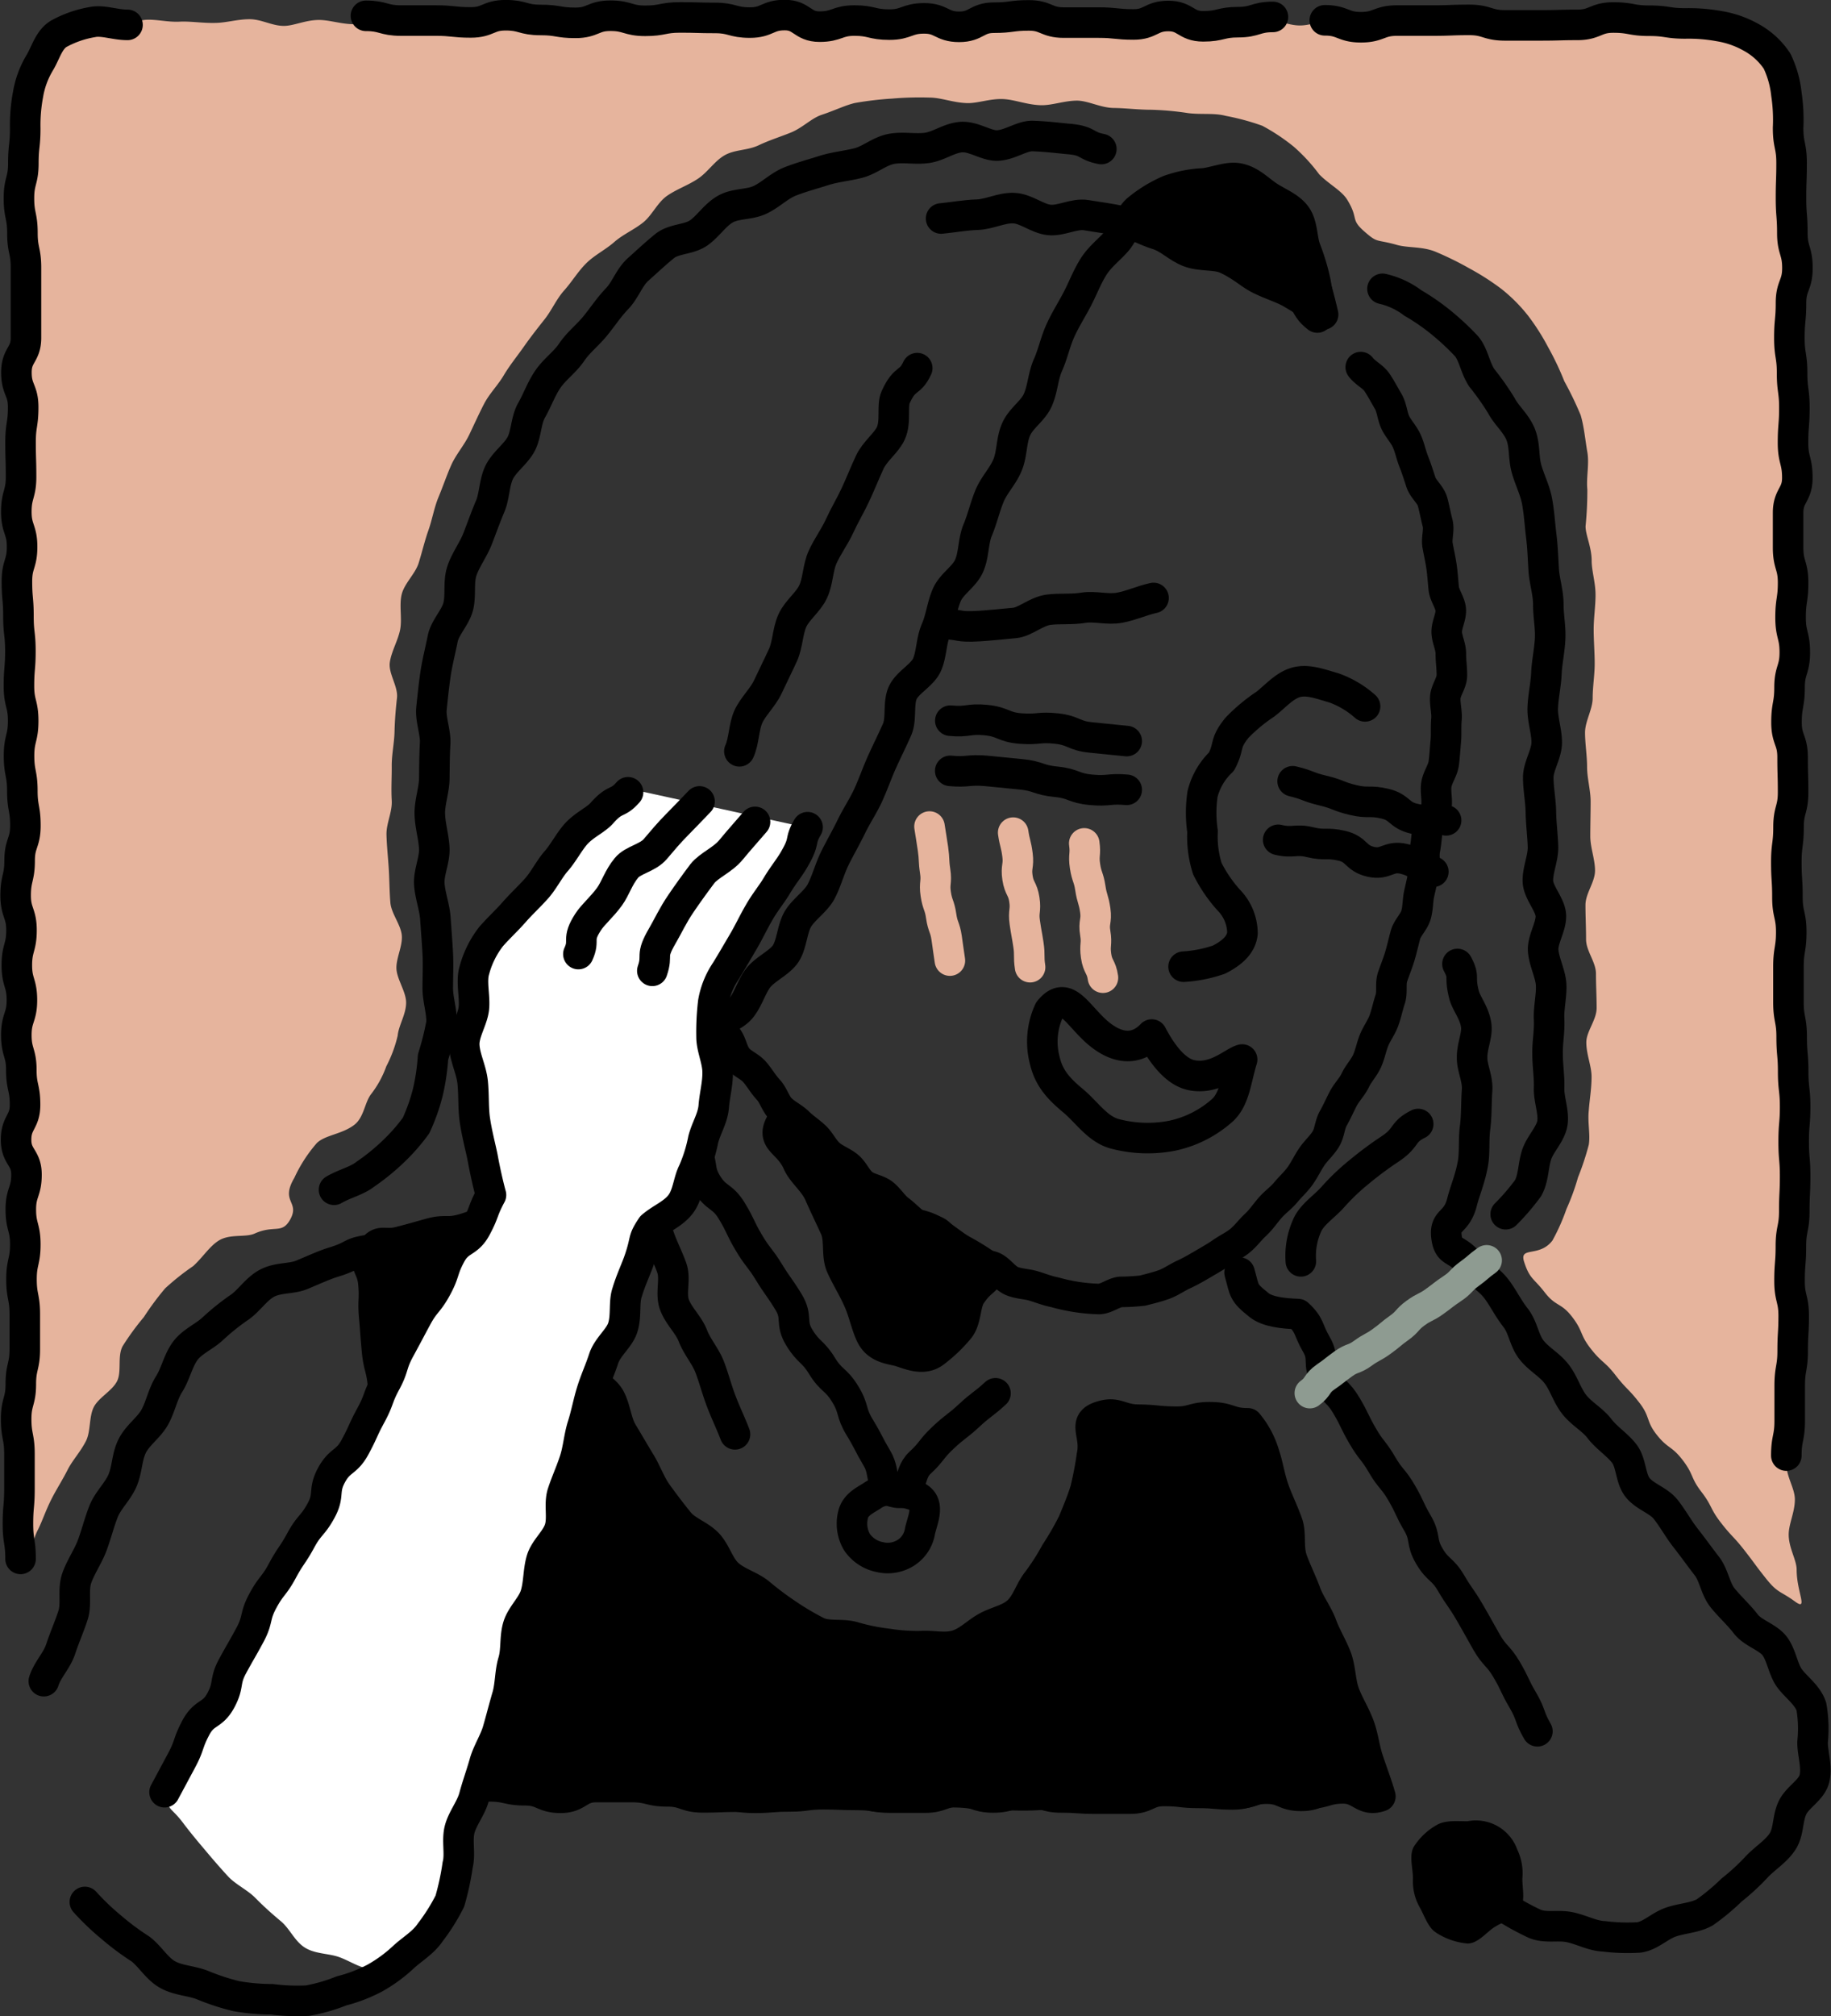 <svg xmlns="http://www.w3.org/2000/svg" viewBox="0 0 216.41 238.25"><rect x="0" y="0" width="216.41" height="238.25" fill="#333333" stroke="none"/><defs><style>.cls-1{fill:#e6b49d;}.cls-2,.cls-3,.cls-4{fill:none;stroke-linecap:round;stroke-linejoin:round;stroke-width:3.61px;}.cls-2{stroke:#000;}.cls-3{stroke:#e6b49d;}.cls-4{stroke:#8e9b91;}.cls-5{fill:#fff;}</style></defs><g id="Layer_2" data-name="Layer 2"><g id="sect4"><g id="art"><path class="cls-1" d="M2.4,184.31c-1.86-.92.19-1.58.19-4.27,0-1.16.12-2.56.12-4.16,0-1.26.36-2.65.36-4.16,0-1.31-.45-2.7-.45-4.17s0-2.71,0-4.16-.32-2.73-.32-4.17-.47-2.73-.47-4.16.76-2.74.76-4.16-.67-2.75-.67-4.16.31-2.76.31-4.17S2,139.82,2,138.41s1-2.76,1-4.16-.5-2.77-.5-4.17.42-2.76.42-4.16.17-2.77.17-4.17S2,119,2,117.59s0-2.77,0-4.17.26-2.77.26-4.16-.43-2.78-.43-4.17.58-2.78.58-4.17,0-2.77,0-4.16.5-2.79.5-4.17.14-2.79.14-4.17-.3-2.79-.3-4.17.11-2.79.11-4.17-.43-2.79-.43-4.17.24-2.79.24-4.17S2.48,69,2.48,67.57s.65-2.79.65-4.17,0-2.79,0-4.16-1.23-2.8-1.23-4.17.92-2.8.92-4.17-.11-2.8-.11-4.16-.6-2.81-.6-4.17.72-2.82.72-4.16-.13-2.83-.13-4.17-.73-2.84-.73-4.16,1.19-2.86,1.19-4.17c0-1.5-1.38-2.9-1.38-4.17,0-1.58,1-3,1-4.16a27.28,27.28,0,0,0-.58-4.15,13.15,13.15,0,0,1,.45-4.18A7.59,7.59,0,0,1,5.3,6,13.23,13.23,0,0,1,9.13,4.45a28.94,28.94,0,0,1,4-.92c1.22-.19,2.51-1,4-1.18,1.26-.11,2.66.29,4.13.21,1.28-.06,2.66.18,4.11.15,1.29,0,2.65-.43,4.09-.44s2.67.79,4.1.79c1.16,0,2.55-.7,4.14-.7,1.26,0,2.64.5,4.14.5,1.29,0,2.68.21,4.14.21s2.69-.6,4.14-.6,2.71.72,4.14.72S57,1.91,58.39,1.91s2.72,1.17,4.13,1.17,2.74-.63,4.14-.63,2.74.71,4.14.71,2.74-.36,4.14-.36,2.74.05,4.14.05,2.74-.22,4.14-.22S86,1.8,87.36,1.8s2.75.42,4.14.42,2.75-.43,4.14-.43,2.76.77,4.14.77,2.76.11,4.14.11,2.76-.28,4.14-.28,2.76.74,4.14.74,2.77-1,4.15-1,2.76.82,4.14.82,2.77-.13,4.15-.13,2.76.12,4.14.12,2.77-.16,4.14-.16,2.77-.3,4.15-.3,2.77-.38,4.14-.38,2.78,1,4.15,1,2.77-.8,4.14-.8,2.78.71,4.14.71,2.78-.69,4.14-.69,2.79-.07,4.14-.07,2.79.76,4.15.76,2.79-.7,4.14-.7S173,2,174.35,2,177.16,3,178.49,3s2.82-1,4.14-1S185.47,2,186.77,2c1.49,0,2.87.8,4.14.8,1.56,0,3,0,4.14,0,1.92,0,3.33-.13,4.13-.13a23.74,23.74,0,0,1,4.16,0,12,12,0,0,1,3.86,1.58,9.25,9.25,0,0,1,3.29,2.68c.72,1.17.13,2.86.38,4.22s1.07,2.64,1.07,4a25.47,25.47,0,0,0-.48,4.16c0,1.17-.09,2.56-.09,4.15,0,1.26.41,2.64.41,4.15,0,1.3.57,2.68.57,4.15,0,1.32-1.2,2.71-1.2,4.15s-.08,2.72-.08,4.16.94,2.72.94,4.15-.65,2.73-.65,4.15.59,2.74.59,4.15.47,2.74.47,4.15-.06,2.75-.06,4.15-1.27,2.75-1.27,4.15v4.15c0,1.38,1,2.76,1,4.16s.3,2.76.3,4.15-1,2.76-1,4.16.74,2.76.74,4.15-.71,2.76-.71,4.15.11,2.77.11,4.16-.17,2.76-.17,4.15.29,2.77.29,4.16-.18,2.77-.18,4.16.3,2.77.3,4.15-.67,2.78-.67,4.16,1.25,2.78,1.25,4.16-.84,2.77-.84,4.15.58,2.79.58,4.16.25,2.79.25,4.16-.36,2.79-.36,4.16-.65,2.79-.65,4.16.73,2.79.73,4.16-.32,2.79-.32,4.16.61,2.79.61,4.15-.21,2.8-.21,4.16-.1,2.8-.1,4.16-.45,2.81-.45,4.15.63,2.82.63,4.15-1.08,2.84-1.08,4.16c0,1.47,1,2.85,1,4.15,0,1.51-.73,2.89-.73,4.15,0,1.6.94,3,.94,4.16,0,2.67,1.44,4.95-.23,3.73s-2-.95-3.35-2.64-1.28-1.71-2.6-3.4-1.47-1.57-2.78-3.26-1-1.95-2.3-3.64-.88-2-2.19-3.72-1.76-1.35-3.07-3-.76-2.12-2.07-3.81-1.5-1.55-2.81-3.24-1.62-1.46-2.94-3.15-.86-2-2.18-3.73-1.94-1.21-3.25-2.91-1.78-1.56-2.44-3.61c-.61-1.9,1.79-.47,3.35-2.53a23.55,23.55,0,0,0,1.65-3.71,26.69,26.69,0,0,0,1.37-3.75,32,32,0,0,0,1.27-3.84c.2-1.22-.15-2.61,0-4.05.09-1.25.33-2.58.33-4,0-1.27-.62-2.62-.62-4.06,0-1.29,1.22-2.65,1.22-4.06s-.08-2.66-.08-4.05-1.17-2.68-1.17-4.06-.07-2.69-.07-4.06,1.13-2.7,1.13-4.06-.56-2.7-.56-4.06S188,96,188,94.69s-.42-2.73-.42-4.07-.24-2.73-.24-4.06.9-2.74.9-4.07.24-2.74.24-4.06-.12-2.76-.12-4.06.22-2.79.22-4.06c0-1.48-.46-2.84-.46-4.06,0-1.61-.72-3-.72-4.06a41.56,41.56,0,0,0,.21-4.35c-.14-1.44.25-3,0-4.42s-.38-3-.79-4.37a40.91,40.91,0,0,0-1.93-4,33.68,33.68,0,0,0-1.9-4,26.65,26.65,0,0,0-2.37-3.73,19.17,19.17,0,0,0-3.14-3.16,29.81,29.81,0,0,0-3.8-2.44,37.62,37.62,0,0,0-4.08-2c-1.52-.6-3.2-.42-4.46-.77-2.57-.73-2.24-.15-3.91-1.62s-.6-1.45-2-3.73c-.67-1.09-2.16-1.82-3.31-3a20.77,20.77,0,0,0-3-3.26,23.24,23.24,0,0,0-3.73-2.48,28.46,28.46,0,0,0-4.32-1.17c-1.35-.36-2.85-.13-4.42-.32a34.57,34.57,0,0,0-4.37-.4c-1.55,0-3-.19-4.38-.21-1.56,0-3-.83-4.36-.87-1.58,0-3,.59-4.39.54-1.61-.06-3-.65-4.34-.72-1.64-.08-3.11.54-4.41.47-1.62-.07-3-.65-4.35-.65a37.91,37.91,0,0,0-4.4.12,38.61,38.61,0,0,0-4.4.52c-1.14.26-2.45.91-3.94,1.4-1.2.4-2.25,1.53-3.63,2.09-1.2.49-2.51.89-3.82,1.51s-2.8.49-4,1.17-2,2-3.17,2.78-2.46,1.21-3.62,2S77.08,25.44,76,26.3s-2.36,1.39-3.41,2.31-2.31,1.52-3.3,2.5-1.68,2.17-2.61,3.21-1.45,2.32-2.32,3.42S62.69,39.86,61.89,41s-1.64,2.15-2.35,3.35-1.7,2.16-2.34,3.4S56,50.25,55.43,51.43s-1.56,2.32-2.09,3.51-1,2.58-1.51,3.8-.75,2.67-1.19,3.91-.77,2.64-1.16,3.89-1.68,2.4-2,3.68.06,2.84-.18,4.14S46.24,77,46.07,78.3s1,2.83.85,4.17-.26,2.67-.29,4-.34,2.68-.33,4.05-.08,2.68,0,4.07-.66,2.69-.62,4.08.19,2.71.27,4,.08,2.71.19,4,1.24,2.6,1.35,3.87-.72,2.77-.63,4S48,117.22,48,118.47c0,1.4-.88,2.67-1,3.92A15.39,15.39,0,0,1,45.66,126a11.92,11.92,0,0,1-1.8,3.29c-.77,1-.84,2.77-2,3.64-1.45,1.11-3.47,1.19-4.43,2.16a17.08,17.08,0,0,0-2.64,4.09c-1.69,2.87.65,2.77-.46,4.87-1,1.85-1.87.65-4.22,1.71-1.08.5-2.95,0-4.28.85-1.09.69-1.89,2-3,3a29.76,29.76,0,0,0-3.31,2.63A33.25,33.25,0,0,0,17,155.64a30.79,30.79,0,0,0-2.51,3.44c-.64,1.22-.08,3-.66,4.14s-2.18,1.93-2.75,3.06-.35,2.89-.92,4c-.64,1.27-1.59,2.27-2.15,3.37-.66,1.3-1.38,2.41-1.92,3.48-.7,1.38-1.11,2.66-1.61,3.64C3.26,183.13,4.18,185.19,2.4,184.31Z"/><path class="cls-2" d="M85.2,212.13c2,0,2,.31,4,.31s2-.16,4.06-.16,2-.26,4-.26,2,.08,4.06.08,2,.32,4,.32h4c2,0,2-.72,4-.72s2,.7,4.06.7,2-.61,4.05-.61,2,.61,4,.61,2,.14,4.06.14,2,0,4.06,0,2-.91,4.05-.91,2,.23,4.06.23,2,.18,4,.18,2-.68,4.06-.68,2,.85,4.06.85,2-.91,4.06-.91h4.07"/><path class="cls-2" d="M15.07,2.94c-1.5,0-2.92-.59-4.15-.33A12.59,12.59,0,0,0,6.93,4c-1.19.73-1.54,2.3-2.28,3.49a10.75,10.75,0,0,0-1.34,3.69,19.63,19.63,0,0,0-.33,4c0,2.06-.22,2.06-.22,4.12s-.52,2.06-.52,4.12.41,2.06.41,4.12.42,2.06.42,4.12,0,2.06,0,4.12,0,2.06,0,4.12S1.94,41.91,1.94,44s.8,2.06.8,4.12-.31,2.06-.31,4.12.06,2.06.06,4.12-.56,2.06-.56,4.12.68,2.07.68,4.13S2,66.64,2,68.7s.18,2.06.18,4.12.23,2.06.23,4.12S2.24,79,2.24,81.07s.5,2.06.5,4.12-.49,2.06-.49,4.12.39,2.07.39,4.13S3,95.5,3,97.56s-.68,2.06-.68,4.13-.47,2.06-.47,4.12.69,2.06.69,4.12-.55,2.07-.55,4.13.6,2.06.6,4.12-.66,2.07-.66,4.13.59,2.06.59,4.12.44,2.06.44,4.12-1.06,2.06-1.06,4.13,1.23,2.06,1.23,4.12-.67,2.06-.67,4.12.53,2.07.53,4.13-.45,2.06-.45,4.12.39,2.07.39,4.13v4.13c0,2.06-.47,2.06-.47,4.13s-.55,2.06-.55,4.12.39,2.07.39,4.13,0,2.06,0,4.13-.18,2.07-.18,4.13.31,2.07.31,4.14"/><path class="cls-2" d="M150.45,2c-2.06,0-2.06.62-4.12.62s-2.06.49-4.12.49-2.06-1.22-4.12-1.22-2.06,1-4.12,1-2.07-.22-4.13-.22-2.06,0-4.12,0-2.06-.85-4.12-.85-2.06.27-4.12.27-2.06,1.08-4.12,1.08-2.06-1-4.13-1-2.06.74-4.12.74-2.06-.48-4.12-.48-2.06.72-4.12.72-2.06-1.37-4.12-1.37-2.06.89-4.12.89-2.06-.55-4.12-.55-2.06-.06-4.12-.06-2.07.4-4.13.4-2.06-.6-4.12-.6-2.06.84-4.13.84S66,2.36,63.89,2.36s-2.06-.56-4.13-.56-2.06.85-4.12.85-2.06-.22-4.13-.22H47.38c-2.06,0-2.06-.56-4.13-.56"/><path class="cls-2" d="M211.13,172c0-2.06.4-2.06.4-4.12s0-2.06,0-4.13.35-2.06.35-4.12.12-2.07.12-4.13-.49-2.06-.49-4.13.16-2.06.16-4.12.4-2.07.4-4.13.1-2.06.1-4.13S212,137,212,134.9s.17-2.06.17-4.12-.23-2.07-.23-4.13-.18-2.06-.18-4.13-.38-2.06-.38-4.13,0-2.06,0-4.12.33-2.07.33-4.13-.45-2.07-.45-4.13-.13-2.07-.13-4.13.26-2.06.26-4.13.54-2.06.54-4.13-.06-2.06-.06-4.13-.72-2.06-.72-4.13.36-2.06.36-4.13.62-2.06.62-4.13-.5-2.06-.5-4.13.3-2.06.3-4.12-.59-2.07-.59-4.13,0-2.07,0-4.13,1.09-2.07,1.09-4.13-.51-2.07-.51-4.13.16-2.07.16-4.13-.27-2.07-.27-4.13-.32-2.07-.32-4.14.19-2.06.19-4.13.76-2.06.76-4.13-.6-2.07-.6-4.13-.16-2.07-.16-4.14.07-2.07.07-4.14-.41-2.07-.41-4.13a20.44,20.44,0,0,0-.2-4,11.9,11.9,0,0,0-1.1-3.9A8.61,8.61,0,0,0,207,4.43a11.43,11.43,0,0,0-3.81-1.34,20.18,20.18,0,0,0-4-.32c-2.13,0-2.13-.32-4.26-.32s-2.13-.38-4.25-.38-2.13.87-4.26.87-2.13.06-4.26.06h-4.26c-2.13,0-2.13-.65-4.26-.65s-2.13.08-4.26.08-2.13,0-4.27,0-2.13.79-4.26.79-2.13-.82-4.27-.82"/><path class="cls-2" d="M82.79,118.42c.37.73,1,1.38,1.5,2.17s1.12,1.3,1.66,2,.62,1.69,1.18,2.4,1.48,1,2.07,1.69,1,1.43,1.61,2.09.83,1.61,1.45,2.25,1.47,1,2.1,1.62,1.38,1.09,2,1.69,1,1.48,1.67,2.07,1.57.88,2.24,1.45,1,1.5,1.71,2.06,1.75.64,2.43,1.18,1.17,1.38,1.86,1.9,1.33,1.2,2,1.71,1.85.44,2.56.93,1.06,1.61,1.79,2.07,1.49,1,2.22,1.42,1.91.25,2.66.64,1.31,1.29,2.11,1.62,1.73.33,2.56.58,1.64.58,2.49.74a21.35,21.35,0,0,0,5.2.8c.86,0,1.69-.72,2.55-.84a25.57,25.57,0,0,0,2.62-.15c.83-.21,1.69-.42,2.51-.71s1.54-.82,2.34-1.19,1.52-.78,2.28-1.23,1.49-.85,2.22-1.36,1.51-.86,2.19-1.42,1.18-1.27,1.83-1.87,1.11-1.31,1.71-2,1.29-1.15,1.85-1.83,1.21-1.24,1.74-2,.86-1.5,1.36-2.23,1.16-1.29,1.63-2.05.46-1.71.9-2.48.76-1.53,1.17-2.31,1.05-1.39,1.43-2.19,1-1.43,1.37-2.23.51-1.66.84-2.48.87-1.51,1.17-2.34.46-1.67.74-2.51,0-1.81.28-2.64.61-1.61.86-2.45.43-1.66.66-2.51,1-1.51,1.25-2.36.19-1.74.39-2.59.38-1.69.56-2.55-.06-1.77.11-2.63.19-1.72.35-2.59.87-1.6,1-2.45-.14-1.77,0-2.62.76-1.65.87-2.49.16-1.74.24-2.59,0-1.74.08-2.59-.19-1.75-.14-2.6.76-1.71.78-2.56-.13-1.74-.12-2.6-.47-1.72-.49-2.57.53-1.77.48-2.62-.74-1.68-.83-2.53-.14-1.72-.26-2.56-.32-1.7-.47-2.54.22-1.81,0-2.64-.37-1.71-.6-2.53-1.1-1.47-1.37-2.29-.52-1.63-.84-2.43-.48-1.66-.83-2.44-1-1.44-1.36-2.2-.4-1.75-.84-2.49-.84-1.52-1.32-2.23-1.4-1.11-1.92-1.81"/><path class="cls-2" d="M155.55,37.17c0-2,.34-1.67-.09-3.93a24.7,24.7,0,0,0-1.14-3.77c-.46-1.2-.34-2.85-1.11-3.95s-2.24-1.61-3.36-2.37-2.1-1.82-3.51-2.07c-1.17-.22-2.57.39-4,.59a14,14,0,0,0-4.2.82,15.56,15.56,0,0,0-3.7,2.27c-1,.88-1.43,2.44-2.36,3.63-.82,1-2.07,1.89-2.86,3.17s-1.22,2.49-1.91,3.81-1.4,2.4-2,3.74-.85,2.67-1.44,4-.61,2.75-1.18,4.1-2,2.17-2.59,3.52-.46,2.83-1,4.18-1.6,2.37-2.15,3.71-.84,2.69-1.39,4-.43,2.86-1,4.2-2.09,2.16-2.66,3.49-.69,2.76-1.27,4.09-.51,2.88-1.06,4.14-2.32,2.09-2.88,3.34-.11,3.07-.66,4.32-1.22,2.59-1.78,3.83-1.06,2.67-1.62,3.9-1.41,2.51-2,3.73-1.35,2.54-1.95,3.75-1,2.73-1.62,3.92-2.1,2.14-2.77,3.3-.71,3-1.44,4.08-2.45,1.81-3.26,2.88-1.23,2.72-2.15,3.7-2.61,1.37-3.68,2.23-1.92,2.12-3.13,2.83a32.46,32.46,0,0,1-3.9,1.6c-1.25.52-2.31,1.78-3.71,2.19s-3-.52-4.4-.22-2.62.78-4.07,1-2.75.07-4.21.25"/><path class="cls-2" d="M163.4,34.13A9.41,9.41,0,0,1,167,35.81a25.45,25.45,0,0,1,3.34,2.31,30.19,30.19,0,0,1,3,2.8c.83,1,1,2.52,1.79,3.72a31.78,31.78,0,0,1,2.32,3.29c.59,1.15,1.77,2.1,2.29,3.43s.3,2.7.69,4.06,1,2.49,1.25,3.87.31,2.64.48,4,.21,2.65.29,4S183,70,183,71.44s.29,2.71.21,4.11-.38,2.73-.44,4.06-.39,2.75-.43,4.08.49,2.77.47,4.1-1,2.76-1,4.08.29,2.77.31,4.09.21,2.77.25,4.09-.66,2.8-.6,4.12,1.46,2.71,1.53,4-1,2.85-.91,4.15.86,2.74.94,4-.31,2.82-.24,4.11c.07,1.44-.21,2.79-.18,4.08,0,1.45.23,2.77.18,4.06s.59,2.85.39,4.14-1.44,2.46-1.86,3.73-.35,2.73-1,3.94a26.32,26.32,0,0,1-2.66,3.1"/><path class="cls-2" d="M130.17,17.61c-2-.39-1.43-1-4-1.2-1.17-.11-2.6-.29-4.18-.34-1.28,0-2.68,1.1-4.17,1.13-1.32,0-2.77-1.11-4.22-1s-2.64,1.09-4.07,1.28-2.8-.15-4.2.12-2.52,1.32-3.9,1.67-2.71.45-4.06.88-2.64.77-3.95,1.28-2.3,1.57-3.58,2.18-2.88.4-4.11,1.1-2,2-3.15,2.81-2.92.67-4,1.54-2.11,1.84-3.16,2.78-1.5,2.43-2.48,3.45-1.7,2.14-2.6,3.24-2,1.94-2.78,3.1-2,2-2.8,3.17-1.26,2.51-1.93,3.68-.62,2.83-1.24,4-2,2.12-2.59,3.34-.55,2.8-1.06,4-1,2.57-1.49,3.84S55,66.2,54.58,67.5s-.09,2.85-.42,4.16-1.58,2.5-1.84,3.83-.63,2.74-.83,4.07-.35,2.79-.49,4.13.51,2.84.43,4.19-.08,2.77-.1,4.13-.55,2.78-.53,4.13.47,2.77.53,4.12-.67,2.84-.59,4.18.63,2.76.72,4.1.21,2.78.28,4.12,0,2.79,0,4.13.52,2.8.44,4.13a33.87,33.87,0,0,1-1,4,25.49,25.49,0,0,1-.6,4.09,22.22,22.22,0,0,1-1.41,4,22.42,22.42,0,0,1-2.78,3.15,25.5,25.5,0,0,1-3.22,2.6c-1,.79-2.42,1.09-3.69,1.83"/><path class="cls-2" d="M155.7,37.52c-1.7-1.32-.75-1.72-3.07-3.13-1-.63-2.57-.89-4-1.64-1.17-.6-2.31-1.56-3.73-2.19-1.24-.54-2.9-.25-4.32-.77s-2.39-1.66-3.82-2.09-2.63-1.19-4.07-1.53-2.82-.49-4.27-.74-3,.71-4.42.56-2.74-1.35-4.2-1.4-2.85.73-4.31.78-2.8.31-4.26.45"/><path class="cls-2" d="M77.68,109.13c-.62,1.31-1.46,2.51-1.92,3.79a40,40,0,0,0-.82,4.18,38.64,38.64,0,0,0-1.16,4.08,37.83,37.83,0,0,0-.2,4.24c0,1.41.69,2.78.79,4.19s-.66,2.88-.44,4.28,1,2.66,1.3,4.05.67,2.69,1.06,4.06,1.1,2.56,1.54,3.92,1.09,2.55,1.57,3.9-.19,3,.32,4.36,1.66,2.34,2.18,3.68,1.5,2.4,2,3.73.84,2.66,1.35,4,1.11,2.56,1.62,3.9"/><path class="cls-2" d="M108.41,43.5c-.87,1.89-1.45,1-2.54,3.41-.49,1.07.07,2.88-.59,4.31-.54,1.16-1.87,2.08-2.49,3.42s-1.07,2.5-1.68,3.81-1.29,2.42-1.88,3.71-1.42,2.38-2,3.66-.53,2.8-1.11,4.07-1.9,2.19-2.47,3.45-.54,2.82-1.11,4.07-1.22,2.53-1.79,3.76-1.75,2.31-2.3,3.52-.51,2.91-1.06,4.09"/><path d="M92.2,132.89c-1,2,1,2.05,2.09,4.52.5,1.18,1.92,2.21,2.57,3.71.56,1.29,1.22,2.63,1.84,4s.13,3.18.74,4.53,1.44,2.66,2,3.95c.66,1.44.93,3,1.52,4.2.8,1.62,2.5,1.6,3.48,1.92,1.19.39,2.63,1,3.89.17a17.22,17.22,0,0,0,3-2.83c.9-1.05.72-2.94,1.4-4,1.27-1.88,1.6-1.32,2.54-3.08a28,28,0,0,0-3.53-2.25c-1.07-.6-2.16-1.58-3.53-2.4-1.14-.68-2.81-.7-4.08-1.52s-1.86-2.24-3.06-3.09-3-.75-4.1-1.63-1.5-2.66-2.58-3.59S93.19,133.88,92.2,132.89Z"/><path class="cls-2" d="M92.2,132.89c-1,2,1,2.05,2.09,4.52.5,1.18,1.92,2.21,2.57,3.71.56,1.29,1.22,2.63,1.84,4s.13,3.18.74,4.53,1.44,2.66,2,3.95c.66,1.44.93,3,1.52,4.2.8,1.62,2.5,1.6,3.48,1.92,1.19.39,2.63,1,3.89.17a17.22,17.22,0,0,0,3-2.83c.9-1.05.72-2.94,1.4-4,1.27-1.88,1.6-1.32,2.54-3.08a28,28,0,0,0-3.53-2.25c-1.07-.6-2.16-1.58-3.53-2.4-1.14-.68-2.81-.7-4.08-1.52s-1.86-2.24-3.06-3.09-3-.75-4.1-1.63-1.5-2.66-2.58-3.59S93.19,133.88,92.2,132.89Z"/><path d="M156.38,37.16s-.42-1.87-1.1-4.19c-.36-1.24-.74-2.7-1.29-4.07s-2-2.2-2.74-3.31a6.31,6.31,0,0,0-2.78-2.69,6.79,6.79,0,0,0-3.92-.74c-1.31.21-2.92,0-4.27.46s-2.44,1.81-3.59,2.36A22.3,22.3,0,0,1,133,26.39a35,35,0,0,1,4.14,1.11c1.32.42,2.47,1.45,3.79,2s3,.4,4.2,1,2.38,1.75,3.56,2.38c1.38.73,2.82,1.12,3.88,1.74A32.36,32.36,0,0,1,156.38,37.16Z"/><path class="cls-2" d="M156.38,37.16s-.42-1.87-1.1-4.19c-.36-1.24-.74-2.7-1.29-4.07s-2-2.2-2.74-3.31a6.31,6.31,0,0,0-2.78-2.69,6.79,6.79,0,0,0-3.92-.74c-1.31.21-2.92,0-4.27.46s-2.44,1.81-3.59,2.36A22.3,22.3,0,0,1,133,26.39a35,35,0,0,1,4.14,1.11c1.32.42,2.47,1.45,3.79,2s3,.4,4.2,1,2.38,1.75,3.56,2.38c1.38.73,2.82,1.12,3.88,1.74A32.36,32.36,0,0,1,156.38,37.16Z"/><path class="cls-2" d="M139.89,114.23a15.61,15.61,0,0,0,4.2-.84c1.7-.87,2.63-1.86,2.76-3.11a5.66,5.66,0,0,0-1.64-3.94,16.77,16.77,0,0,1-2.51-3.69,12.52,12.52,0,0,1-.57-4.4,15.22,15.22,0,0,1,0-4.42A7.88,7.88,0,0,1,144.37,90c1-1.92.28-2.08,1.83-4a20.15,20.15,0,0,1,3.35-2.79c1.14-.87,2.26-2.22,3.67-2.59s2.93.24,4.45.67a11.24,11.24,0,0,1,3.67,2.18"/><path class="cls-2" d="M111.57,73.74c2.08.05,1.48.4,4.19.24,1.16-.07,2.57-.22,4.18-.37,1.25-.13,2.51-1.36,4-1.56,1.28-.17,2.7,0,4.16-.24,1.31-.21,2.81.27,4.24,0s2.62-.85,4-1.15"/><path class="cls-2" d="M124,119.42a8.74,8.74,0,0,0-.52,5.87c.49,2.13,1.67,3.38,3.36,4.79s2.92,3.44,5.08,3.94a15.19,15.19,0,0,0,6.64.18,12.94,12.94,0,0,0,6-3.08c1.4-1.38,1.53-3.59,2.25-5.92-1.1.31-3.12,2.36-5.88,1.87-1.63-.28-3.26-1.88-4.8-4.82-2.25,2.35-4.82,1.31-6.86-.65C127.07,119.47,125.89,117.06,124,119.42Z"/><path class="cls-2" d="M79.08,132.64c1.11,1.81,1.84,1.36,3,3.17s.37,2.26,1.48,4.07,1.82,1.38,2.92,3.19.93,1.92,2,3.73,1.29,1.71,2.4,3.52,1.23,1.74,2.33,3.55.16,2.39,1.27,4.2,1.57,1.53,2.68,3.34,1.62,1.5,2.73,3.31.61,2.12,1.71,3.93,1,1.9,2.08,3.72.15,3.66,2.25,4,1.3-2.12,2.78-3.49,1.27-1.6,2.76-3,1.6-1.25,3.09-2.63,1.61-1.24,3.1-2.61"/><path class="cls-2" d="M108.74,180.9a3.72,3.72,0,0,1-1.62,2.55A4,4,0,0,1,104,184a4.26,4.26,0,0,1-2.71-1.77,4.32,4.32,0,0,1-.46-3.25c.27-1.13,1.27-1.63,2.19-2.19a3.48,3.48,0,0,1,2.86-.6c1.12.27,2.63.35,3.19,1.27S109,179.78,108.74,180.9Z"/><path d="M160.65,203.93c-.51-1.37-1.29-2.58-1.76-3.86s-.45-2.9-.92-4.17-1.29-2.59-1.75-3.86-1.43-2.55-1.89-3.81-1.16-2.67-1.6-3.91c-.52-1.44-.11-3.08-.55-4.3-.53-1.48-1.16-2.75-1.58-3.92-.56-1.59-.74-3-1.12-4.08a10.28,10.28,0,0,0-2-3.83c-2.16,0-2.15-.68-4.32-.72s-2.17.57-4.34.53-2.16-.21-4.33-.24-2.48-1.07-4.53-.35-.37,2.1-.9,4.57a40.78,40.78,0,0,1-.78,4.07c-.38,1.25-.91,2.52-1.47,3.87a35.22,35.22,0,0,1-2.06,3.57,27.37,27.37,0,0,1-2.21,3.43c-.84,1.09-1.22,2.59-2.26,3.53s-2.51,1.15-3.73,1.84-2.17,1.75-3.55,2.14-2.69,0-4.15.09a22.14,22.14,0,0,1-4-.28,24,24,0,0,1-4-.82c-1.34-.38-2.93,0-4.2-.56A32.23,32.23,0,0,1,93,190.7a37.68,37.68,0,0,1-3.33-2.51c-1.1-.84-2.61-1.24-3.64-2.19s-1.4-2.53-2.35-3.56-2.54-1.49-3.42-2.57-1.74-2.22-2.56-3.35-1.29-2.51-2-3.68-1.43-2.41-2.14-3.59-.8-2.77-1.45-4-2.44-1.91-3-3.13-1.29-2.54-1.86-3.76-1.22-2.61-1.74-3.82c-.58-1.38-.23-3-.7-4.24-.58-1.47-1.58-2.6-2-3.72-.89-2.47,1-3.78-1-4-1.89-.21-1.73.85-3.56,1.36s-1.75.8-3.59,1.31-2,0-3.81.5-1.83.53-3.67,1-2.28-.48-3.32,1.12.08,1.72.27,3.72-.08,2,.1,4,.14,2,.33,4,.51,2,.7,4-.69,2.08-.5,4.09,1,1.92,1.2,3.93-.2,2,0,4.05,0,2,.2,4-.08,2,.11,4,.31,2,.5,4,1.23,1.91,1.42,3.92-.19,2,0,4,.15,2,.33,4,.63,2,.82,4-.51,2.08-.33,4.09-1.38,3,.14,4.36,2.4.06,4.5.06,2.1-1,4.21-1,2.1.46,4.2.46,2.1.89,4.2.89,2.1-1.27,4.2-1.27,2.1,0,4.21,0,2.1.51,4.2.51,2.1.71,4.2.71,2.1-.08,4.21-.08,2.1-.11,4.2-.11,2.1-.31,4.2-.31,2.11-.75,4.21-.75,2.1,1.16,4.2,1.16,2.1-.66,4.2-.66,2.1.14,4.21.14,2.1.23,4.2.23,2.1.14,4.2.14,2.1-.14,4.21-.14,2.1.41,4.2.41,2.1-1.22,4.21-1.22,2.1.37,4.2.37,2.11-.4,4.21-.4,2.1.76,4.21.76,2.1-.76,4.2-.76,2.11.77,4.21.77,2.11-.61,4.21-.61,2.4,1.62,4.39.94c-.37-1.33-1.05-3.11-1.47-4.4S161.12,205.2,160.65,203.93Z"/><path class="cls-2" d="M160.65,203.93c-.51-1.37-1.29-2.58-1.76-3.86s-.45-2.9-.92-4.17-1.29-2.59-1.75-3.86-1.43-2.55-1.89-3.81-1.16-2.67-1.6-3.91c-.52-1.44-.11-3.08-.55-4.3-.53-1.48-1.16-2.75-1.58-3.92-.56-1.59-.74-3-1.12-4.08a10.28,10.28,0,0,0-2-3.83c-2.16,0-2.15-.68-4.32-.72s-2.17.57-4.34.53-2.16-.21-4.33-.24-2.48-1.07-4.53-.35-.37,2.1-.9,4.57a40.78,40.78,0,0,1-.78,4.07c-.38,1.25-.91,2.52-1.47,3.87a35.22,35.22,0,0,1-2.06,3.57,27.37,27.37,0,0,1-2.21,3.43c-.84,1.09-1.22,2.59-2.26,3.53s-2.51,1.15-3.73,1.84-2.17,1.75-3.55,2.14-2.69,0-4.15.09a22.14,22.14,0,0,1-4-.28,24,24,0,0,1-4-.82c-1.34-.38-2.93,0-4.2-.56A32.23,32.23,0,0,1,93,190.7a37.68,37.68,0,0,1-3.33-2.51c-1.1-.84-2.61-1.24-3.64-2.19s-1.4-2.53-2.35-3.56-2.54-1.49-3.42-2.57-1.74-2.22-2.56-3.35-1.29-2.51-2-3.68-1.43-2.41-2.14-3.59-.8-2.77-1.45-4-2.44-1.91-3-3.13-1.29-2.54-1.86-3.76-1.22-2.61-1.74-3.82c-.58-1.38-.23-3-.7-4.24-.58-1.47-1.58-2.6-2-3.72-.89-2.47,1-3.78-1-4-1.89-.21-1.73.85-3.56,1.36s-1.75.8-3.59,1.31-2,0-3.81.5-1.83.53-3.67,1-2.28-.48-3.32,1.12.08,1.72.27,3.72-.08,2,.1,4,.14,2,.33,4,.51,2,.7,4-.69,2.08-.5,4.09,1,1.92,1.2,3.93-.2,2,0,4.05,0,2,.2,4-.08,2,.11,4,.31,2,.5,4,1.23,1.91,1.42,3.92-.19,2,0,4,.15,2,.33,4,.63,2,.82,4-.51,2.08-.33,4.09-1.38,3,.14,4.36,2.4.06,4.5.06,2.1-1,4.21-1,2.1.46,4.2.46,2.1.89,4.2.89,2.1-1.27,4.2-1.27,2.1,0,4.21,0,2.1.51,4.2.51,2.1.71,4.2.71,2.1-.08,4.21-.08,2.1-.11,4.2-.11,2.1-.31,4.2-.31,2.11-.75,4.21-.75,2.1,1.16,4.2,1.16,2.1-.66,4.2-.66,2.1.14,4.21.14,2.1.23,4.2.23,2.1.14,4.2.14,2.1-.14,4.21-.14,2.1.41,4.2.41,2.1-1.22,4.21-1.22,2.1.37,4.2.37,2.11-.4,4.21-.4,2.1.76,4.21.76,2.1-.76,4.2-.76,2.11.77,4.21.77,2.11-.61,4.21-.61,2.4,1.62,4.39.94c-.37-1.33-1.05-3.11-1.47-4.4S161.12,205.2,160.65,203.93Z"/><path class="cls-2" d="M112.31,91.09c2.08.2,2.12-.18,4.21,0l4.17.41c2.09.21,2,.67,4.13.88s2,.75,4.13.95,2.13-.19,4.22,0"/><path class="cls-2" d="M151.07,99.24c1.82.43,2-.15,3.77.28s1.93,0,3.75.42,1.58,1.46,3.4,1.89,2.1-.77,3.93-.34,1.67,1.09,3.49,1.52"/><path class="cls-3" d="M128.15,99.66c.19,1.32-.11,1.36.09,2.68s.43,1.28.63,2.6.39,1.3.58,2.62-.22,1.38,0,2.7-.09,1.37.1,2.69.62,1.26.81,2.58"/><path class="cls-3" d="M121.75,114.29c-.2-1.32,0-1.35-.2-2.67s-.24-1.31-.43-2.63.15-1.37-.05-2.69-.61-1.26-.81-2.58.17-1.38,0-2.7-.31-1.31-.51-2.63"/><path class="cls-3" d="M109.86,97.67c.2,1.32.22,1.31.41,2.63s.06,1.34.26,2.66-.13,1.37.07,2.69.45,1.28.64,2.6.46,1.29.65,2.61.18,1.32.38,2.65"/><path class="cls-2" d="M172.26,113.91c.9,1.69.18,1.33.79,3.69.27,1,1.24,2.12,1.43,3.59.15,1.14-.52,2.44-.49,3.84,0,1.19.69,2.45.59,3.82-.11,1.52-.05,3-.24,4.42-.2,1.56,0,3.11-.3,4.46-.31,1.63-.92,3.05-1.23,4.28-.65,2.65-2.14,2-1.84,4.2.28,2,1.2,1.15,2.81,3.21.72.92,2.09,1.61,3.05,2.84.78,1,1.38,2.28,2.29,3.44s1,2.64,1.86,3.77,2.14,1.76,3,2.88,1.21,2.49,2.07,3.6,2.16,1.77,3,2.87,2.07,1.85,2.92,2.94.72,2.91,1.57,4,2.5,1.53,3.35,2.62,1.51,2.31,2.36,3.39,1.65,2.21,2.49,3.29,1,2.7,1.87,3.77,1.91,2,2.74,3.08,2.57,1.52,3.39,2.58,1,2.79,1.78,3.84,2.15,2,2.57,3.33a15.16,15.16,0,0,1,.14,4.22c0,1.34.55,2.87.23,4.26s-2,2.19-2.61,3.49-.41,2.84-1.18,4-2,1.89-3,2.93a26.33,26.33,0,0,1-3,2.77,25.8,25.8,0,0,1-3.17,2.64c-1.19.67-2.65.69-4,1.15s-2.39,1.61-3.77,1.82a22.45,22.45,0,0,1-4.16-.13c-1.34-.05-2.57-.76-4-1.07s-2.82.13-4.15-.4a30.86,30.86,0,0,1-3.64-2,36.43,36.43,0,0,1-3.45-2.27c-1.06-.79-1.74-2.08-2.81-3.05"/><path class="cls-2" d="M167.62,132.82c-2,1-1.22,1.57-3.4,3a41.6,41.6,0,0,0-3.51,2.61,26.08,26.08,0,0,0-3.16,3c-1,1.14-2.39,2-3,3.26a8.77,8.77,0,0,0-.8,4.36"/><path class="cls-2" d="M146.51,150.38c.62,2.18.35,2.29,2.29,3.83,1,.8,2.78,1,4.61,1.07,1.48,1.37,1.15,1.83,2.17,3.57s.08,2.3,1.1,4.05,1.46,1.49,2.48,3.23.89,1.83,1.91,3.58,1.25,1.61,2.27,3.36,1.3,1.58,2.32,3.33.86,1.85,1.88,3.59.37,2.14,1.39,3.88,1.55,1.45,2.57,3.19,1.16,1.67,2.18,3.42,1,1.78,2,3.53,1.37,1.54,2.4,3.29.87,1.84,1.9,3.59.71,1.94,1.73,3.69"/><path class="cls-4" d="M175.71,148.93c-1.06.76-1,.85-2.05,1.61s-.92,1-2,1.72-1.05.78-2.11,1.54-1.18.59-2.24,1.36-.89,1-1.94,1.75-1,.83-2.07,1.6-1.16.63-2.22,1.4-1.25.49-2.31,1.25-1,.8-2.1,1.56-.8,1.13-1.86,1.9"/><path class="cls-2" d="M43.37,147.74c-2.06.32-1.49.65-3.91,1.39-1.15.35-2.38.93-3.81,1.52-1.2.5-2.84.29-4.12,1s-2,1.94-3.15,2.78A27.49,27.49,0,0,0,25.16,157c-1,.95-2.47,1.52-3.3,2.68s-1.11,2.67-1.87,3.87-1,2.65-1.69,3.9-2,2.1-2.66,3.39-.59,2.8-1.17,4.13-1.71,2.31-2.24,3.66-.84,2.67-1.34,4-1.34,2.49-1.82,3.86,0,3-.43,4.35-1,2.6-1.46,4-1.56,2.44-2,3.82"/><path class="cls-5" d="M95.66,97.87c-1,1.69-1.47.79-2.71,2.94-.54,1-.25,2.63-1,3.92-.59,1-1.17,2.21-1.88,3.42l-2,3.37c-.64,1.08-1.79,1.91-2.49,3.07a9.4,9.4,0,0,0-1.08,3.88,30.72,30.72,0,0,0,.26,4c0,1.32-1.14,2.72-1.11,4.13a38.83,38.83,0,0,1,0,4c-.11,1.33.87,2.87.51,4.23s-1.75,2.19-2.4,3.47a18.31,18.31,0,0,1-2.07,3.43A21.16,21.16,0,0,1,77.16,145c-1.16,1.72-.11,1.53-1,4-.38,1.1-.84,2.42-1.34,3.92-.41,1.2-.68,2.57-1.16,4-.41,1.24-1.83,2.23-2.28,3.61s-1,2.52-1.48,3.88-.45,2.72-.89,4.08-.57,2.69-1,4-1.28,2.47-1.7,3.81-.68,2.67-1.1,4-1.2,2.51-1.61,3.85-.09,2.86-.5,4.19-1.41,2.46-1.81,3.79,0,2.89-.41,4.22-.57,2.72-1,4-.9,2.63-1.28,4-1.11,2.57-1.48,3.89-1.32,2.53-1.68,3.85-.81,2.67-1.16,4-.24,2.82-.58,4.14a33.55,33.55,0,0,1-1.24,3.91,18.86,18.86,0,0,1-2,3.55,10.09,10.09,0,0,1-2.68,2.95c-1.21.83-2.34,1.91-3.68,2s-2.61-.87-4-1.37c-1.22-.45-2.85-.36-4.07-1.13s-1.76-2.22-2.84-3.12-2.06-1.78-3-2.74-2.35-1.59-3.26-2.58-1.89-2.12-2.72-3.12c-1-1.17-1.88-2.25-2.6-3.21-1.51-2-2-1.43-1.6-3.44s0-2.24,1-4.11,1.5-1.59,2.5-3.45,1.11-1.81,2.12-3.67,1.45-1.62,2.46-3.48,0-2.42,1-4.28,2-1.31,3-3.17.22-2.28,1.23-4.14.83-2,1.83-3.82,1.82-1.42,2.83-3.28.61-2.08,1.62-3.94.51-2.12,1.52-4,1.16-1.78,2.16-3.64,1.39-1.66,2.4-3.52,1.47-1.61,2.47-3.47.27-2.27,1.27-4.13,1.08-1.82,2.09-3.69.86-1.94,1.86-3.8.78-2,1.79-3.86,1.56-1.56,2.57-3.43c0,0-.42-1.69-.94-4.32-.26-1.28-.93-2.71-1.18-4.32-.21-1.4.69-3,.55-4.55s-.89-2.89-.91-4.38.62-3,.75-4.38a21.81,21.81,0,0,1,.79-4.25,9.58,9.58,0,0,1,1.91-3.69c.88-1,1.5-2.2,2.33-3.16s1.11-2.56,1.94-3.5,2.06-1.76,2.88-2.68,2.16-1.72,3-2.61c1-1.12,1.44-2.48,2.17-3.3,1.64-1.86,1.37-1.4,2.66-2.86"/><path class="cls-2" d="M77.1,114.72c.69-2-.31-1.58,1.21-4.18.59-1,1.2-2.35,2.17-3.77.72-1.06,1.57-2.25,2.54-3.54.8-1,2.42-1.62,3.4-2.83.86-1.05,1.82-2.11,2.82-3.28"/><path class="cls-2" d="M68.36,112.74c.81-1.75-.25-1.62,1.15-3.79.58-.9,1.63-1.76,2.53-3,.68-.93,1.07-2.28,2-3.39.75-.94,2.5-1.17,3.4-2.22S79,98.48,80,97.47s1.74-1.8,2.68-2.77"/><path class="cls-2" d="M112.32,85.16c2.09.21,2.13-.28,4.22-.07s2,.84,4.11,1,2.13-.23,4.22,0,2,.86,4.12,1.06l4.18.42"/><path class="cls-2" d="M152.78,92.32c1.82.43,1.76.67,3.58,1.1s1.76.69,3.58,1.12,1.93,0,3.75.43,1.61,1.34,3.43,1.77,2-.23,3.8.2"/><path class="cls-2" d="M19.45,211.78c1-1.86,1-1.87,2-3.73s.69-2,1.7-3.9,1.94-1.35,2.95-3.22.38-2.19,1.39-4.05,1.06-1.84,2.06-3.7.5-2.13,1.51-4,1.31-1.7,2.31-3.56,1.18-1.76,2.19-3.62,1.39-1.66,2.4-3.52.21-2.29,1.21-4.15,1.77-1.45,2.78-3.31.88-1.93,1.89-3.79.74-2,1.75-3.87.64-2.06,1.65-3.92,1-1.87,2-3.73,1.35-1.68,2.36-3.54.67-2.05,1.67-3.91,2-1.32,3-3.18.75-2,1.76-3.87c0,0-.52-1.85-1-4.48-.26-1.27-.66-2.74-.9-4.36-.21-1.39-.11-2.91-.26-4.44s-.93-2.93-1-4.41,1-3,1.14-4.4-.35-3.14.06-4.48a11.16,11.16,0,0,1,2-4c.88-1,1.85-1.89,2.69-2.85s1.86-1.9,2.69-2.84,1.48-2.27,2.29-3.19,1.52-2.28,2.31-3.18c1-1.12,2.35-1.67,3.08-2.49,1.64-1.86,1.81-1,3.1-2.47"/><path class="cls-2" d="M95.45,97.75c-1,1.7-.25,1.49-1.49,3.64-.54,1-1.39,2-2.14,3.26-.59,1-1.44,2-2.15,3.27-.62,1.06-1.17,2.25-1.86,3.42s-1.29,2.21-2,3.37a9.45,9.45,0,0,0-1.51,3.73,29.87,29.87,0,0,0-.2,4.1c0,1.31.69,2.67.72,4.09s-.35,2.72-.46,4.11-.89,2.54-1.24,3.9a18.2,18.2,0,0,1-1.2,3.83c-.59,1.15-.62,2.78-1.54,3.91s-2.24,1.59-3.35,2.55c-1.15,1.72-.61,1.39-1.46,3.9-.37,1.11-1,2.38-1.45,3.89-.41,1.2-.06,2.78-.53,4.2-.41,1.23-1.79,2.24-2.24,3.62s-1,2.54-1.42,3.91-.64,2.65-1.07,4-.5,2.71-.93,4.06-1,2.56-1.44,3.9.07,2.9-.35,4.24S64.39,183,64,184.32s-.3,2.8-.71,4.13-1.65,2.38-2.06,3.71-.17,2.84-.57,4.17-.32,2.79-.71,4.12-.73,2.68-1.11,4-1.21,2.55-1.58,3.87-.86,2.65-1.22,4-1.36,2.52-1.71,3.84.1,2.91-.24,4.22a31.38,31.38,0,0,1-.92,4.27,23.14,23.14,0,0,1-2.33,3.71c-.83,1.23-2.19,2-3.18,2.93a17.25,17.25,0,0,1-3.41,2.48,18,18,0,0,1-3.9,1.49,20.25,20.25,0,0,1-4,1.15,23.87,23.87,0,0,1-4.21-.16,25,25,0,0,1-4.21-.37,27.43,27.43,0,0,1-4-1.31c-1.31-.52-2.91-.54-4.16-1.26s-2-2.1-3.16-3a30.68,30.68,0,0,1-3.44-2.56,29.87,29.87,0,0,1-3.14-3"/><path d="M167,222a6.23,6.23,0,0,0,.76,3.31c.61,1.06,1,2.46,2,3.08a8.1,8.1,0,0,0,3.69,1.27c1.27,0,2.25-1.38,3.28-2s2.34-1,2.95-2.08.25-2.33.25-3.6a6.47,6.47,0,0,0-.59-3.4,5.2,5.2,0,0,0-5.89-3.37c-1.27,0-2.62-.15-3.65.45a7.68,7.68,0,0,0-2.74,2.63C166.54,219.35,167,220.74,167,222Z"/></g></g></g></svg>
